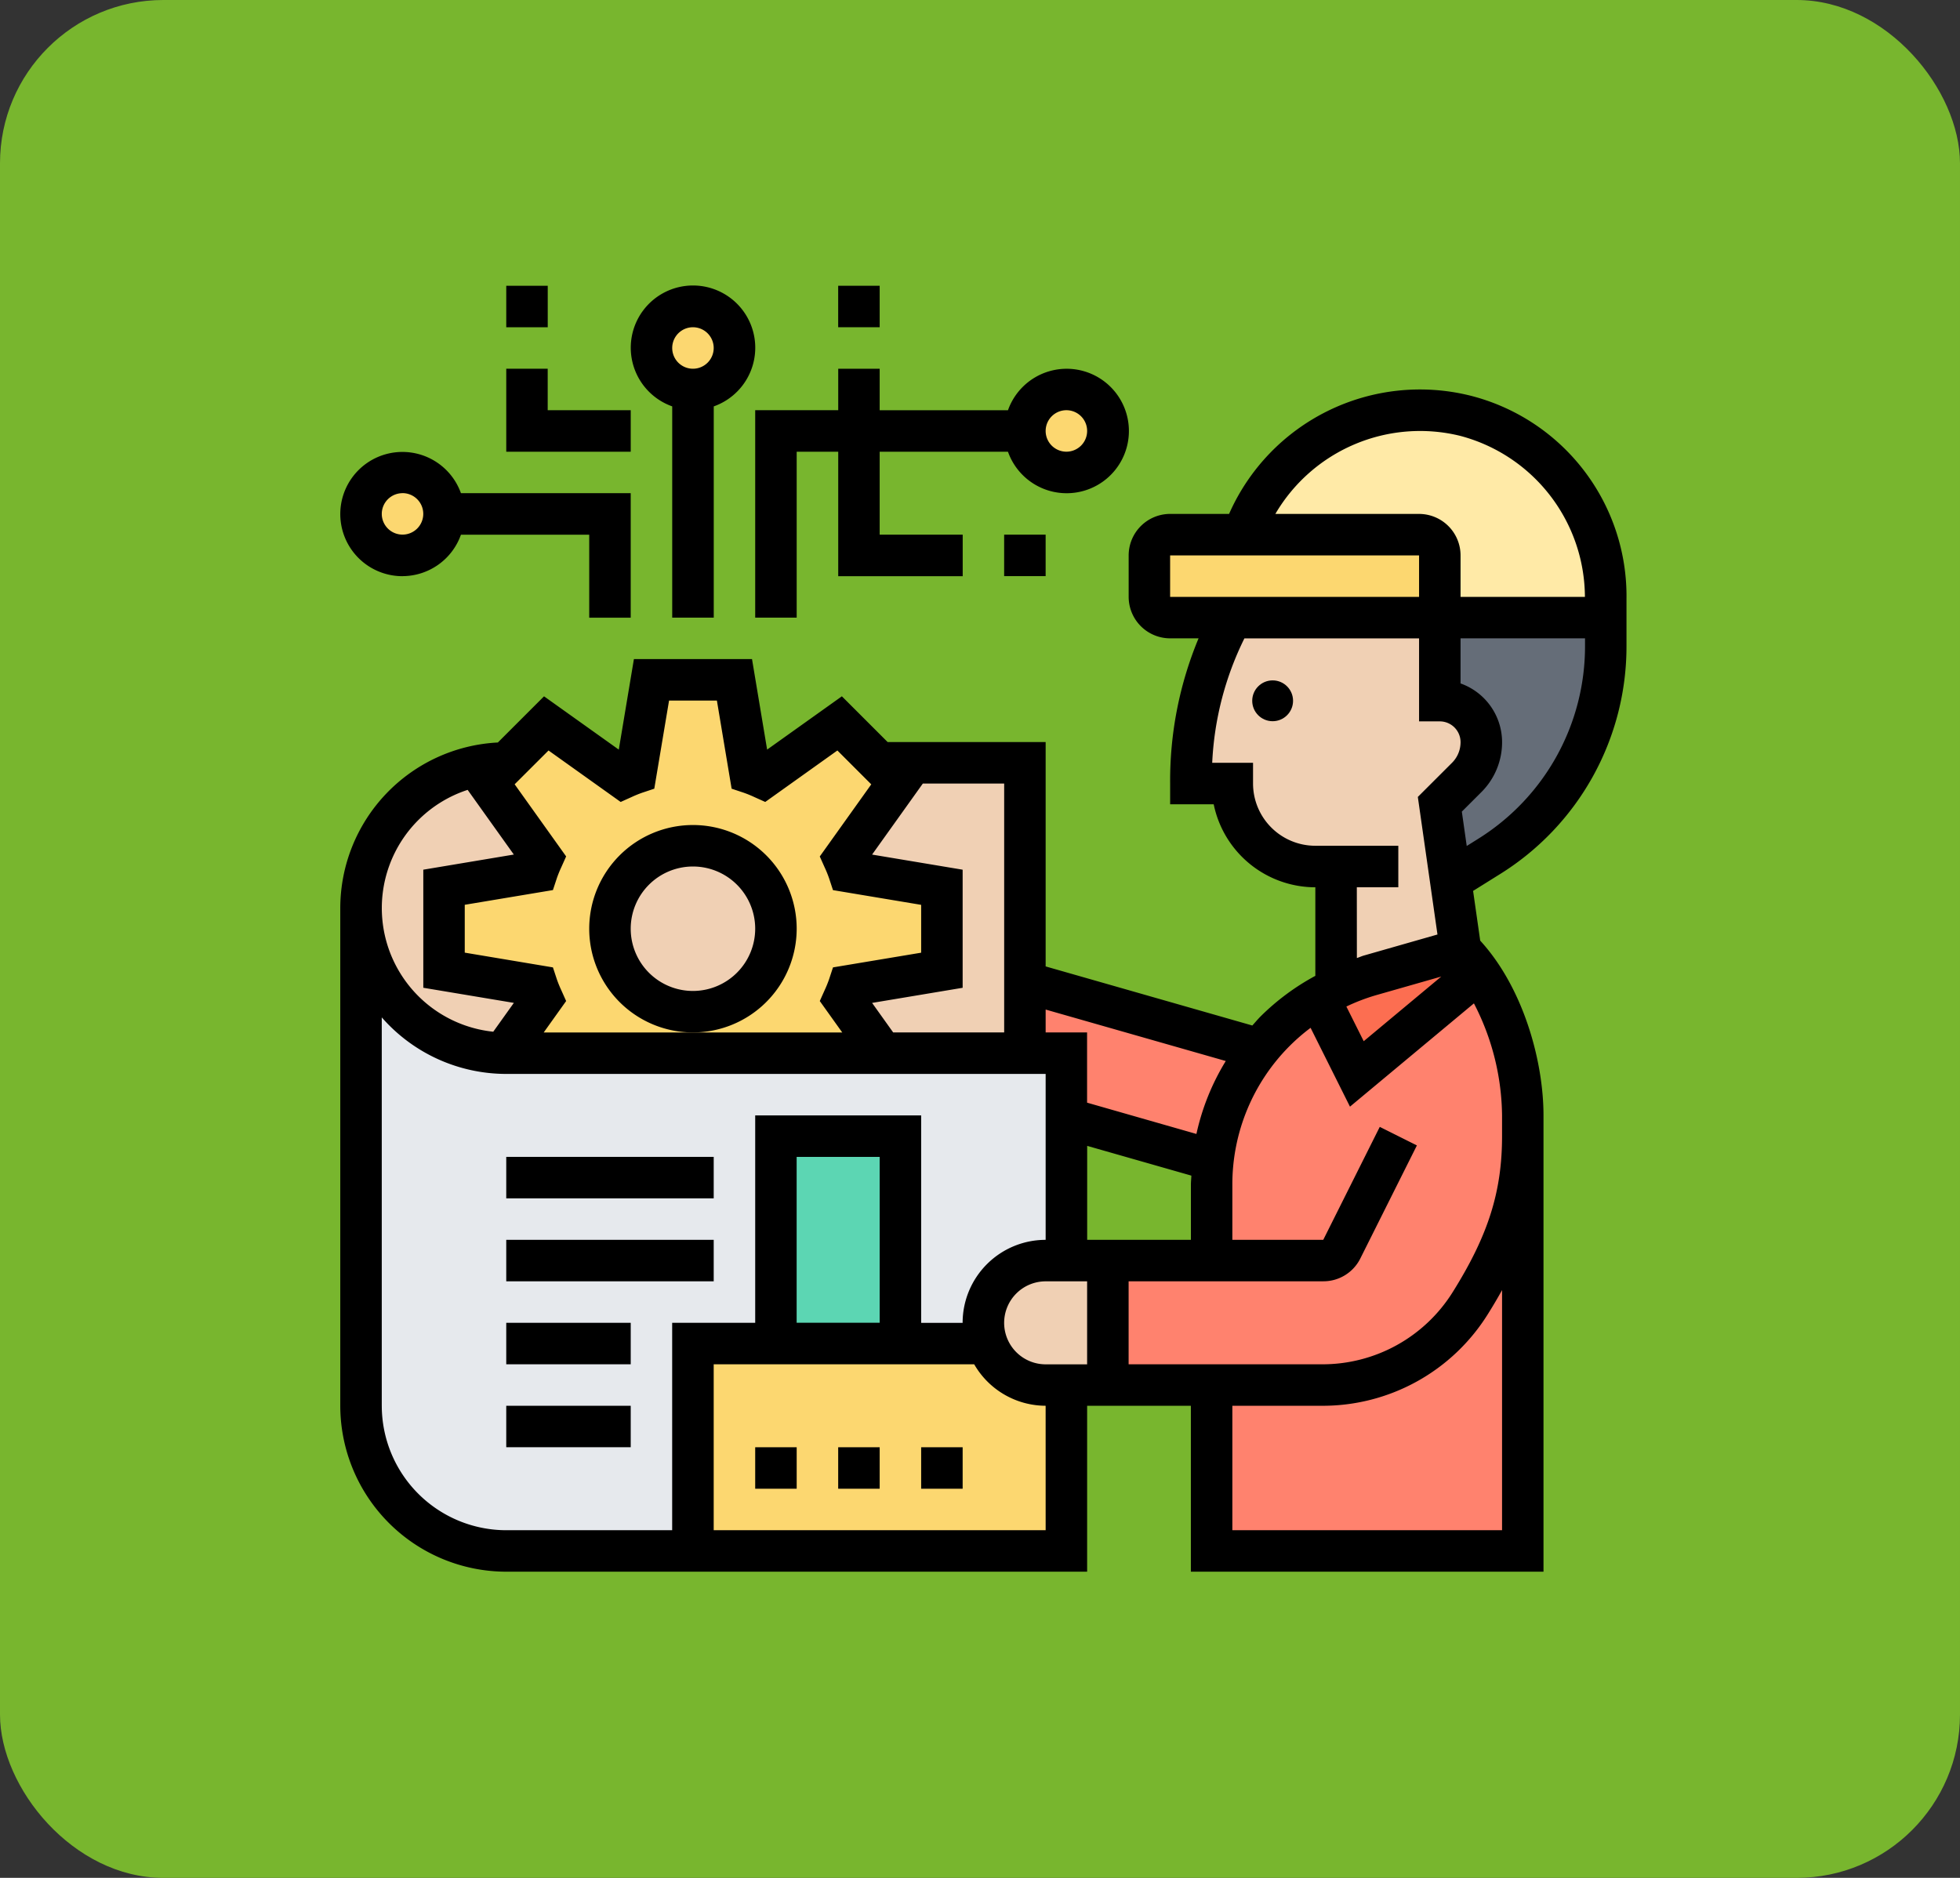 <svg xmlns="http://www.w3.org/2000/svg" width="144" height="138" viewBox="0 0 144 138">
  <rect x="0" y="0" width="144" height="138" fill="#333333" stroke="none"/>
  <g id="Grupo_1115280" data-name="Grupo 1115280" transform="translate(-4192 6309)">
    <rect id="Rectángulo_401557" data-name="Rectángulo 401557" width="144" height="138" rx="12" transform="translate(4192 -6309)" fill="#78b62e"/>
    <g id="ingenieria" transform="translate(4216 -6289)">
      <g id="Grupo_1115278" data-name="Grupo 1115278" transform="translate(2.524 2.524)">
        <g id="Grupo_1115259" data-name="Grupo 1115259" transform="translate(0 12.194)">
          <circle id="Elipse_11714" data-name="Elipse 11714" cx="3" cy="3" r="3" transform="translate(0.476 0.282)" fill="#fcd770"/>
        </g>
        <g id="Grupo_1115260" data-name="Grupo 1115260" transform="translate(48.774 6.097)">
          <circle id="Elipse_11715" data-name="Elipse 11715" cx="3" cy="3" r="3" transform="translate(-0.298 0.379)" fill="#fcd770"/>
        </g>
        <g id="Grupo_1115261" data-name="Grupo 1115261" transform="translate(21.339 0)">
          <circle id="Elipse_11716" data-name="Elipse 11716" cx="3" cy="3" r="3" transform="translate(0.137 0.476)" fill="#fcd770"/>
        </g>
        <g id="Grupo_1115262" data-name="Grupo 1115262" transform="translate(0 44.202)">
          <path id="Trazado_902555" data-name="Trazado 902555" d="M50.774,41.669h-38.1a.869.869,0,0,1-.2-.015A10.637,10.637,0,0,1,2,31V67.581A10.662,10.662,0,0,0,12.669,78.25H53.823V41.669Z" transform="translate(-2 -31)" fill="#e6e9ed"/>
        </g>
        <g id="Grupo_1115263" data-name="Grupo 1115263" transform="translate(24.387 76.21)">
          <path id="Trazado_902556" data-name="Trazado 902556" d="M18,67.242V52H39.613a4.325,4.325,0,0,0,1.067,1.707,4.562,4.562,0,0,0,3.231,1.341h1.524V67.242Z" transform="translate(-18 -52)" fill="#fcd770"/>
        </g>
        <g id="Grupo_1115264" data-name="Grupo 1115264" transform="translate(30.484 60.968)">
          <path id="Trazado_902557" data-name="Trazado 902557" d="M22,42h9.145V57.242H22Z" transform="translate(-22 -42)" fill="#5cd6b3"/>
        </g>
        <g id="Grupo_1115265" data-name="Grupo 1115265" transform="translate(18.29 39.629)">
          <circle id="Elipse_11717" data-name="Elipse 11717" cx="6" cy="6" r="6" transform="translate(0.186 -0.153)" fill="#f0d0b4"/>
        </g>
        <g id="Grupo_1115266" data-name="Grupo 1115266" transform="translate(0 33.532)">
          <path id="Trazado_902558" data-name="Trazado 902558" d="M8.1,39.242l6.844,1.143c.107.32.244.64.381.945l-2.85,3.993A10.663,10.663,0,0,1,12.669,24h.046L11.3,25.418l4.024,5.64c-.137.3-.274.625-.381.945L8.1,33.145Z" transform="translate(-2 -24)" fill="#f0d0b4"/>
        </g>
        <g id="Grupo_1115267" data-name="Grupo 1115267" transform="translate(35.453 33.532)">
          <path id="Trazado_902559" data-name="Trazado 902559" d="M38.581,40.111v5.228H28.125L25.26,41.33c.137-.3.274-.625.381-.945l6.844-1.143v-6.1L25.641,32c-.107-.32-.244-.64-.381-.945l4.024-5.64L27.866,24H38.581Z" transform="translate(-25.26 -24)" fill="#f0d0b4"/>
        </g>
        <g id="Grupo_1115268" data-name="Grupo 1115268" transform="translate(6.097 27.435)">
          <path id="Trazado_902560" data-name="Trazado 902560" d="M38.221,47.435H10.573a.869.869,0,0,1-.2-.015l2.85-3.993c-.137-.3-.274-.625-.381-.945L6,41.339v-6.1L12.844,34.1c.107-.32.244-.64.381-.945L9.2,27.514,10.618,26.1l2.9-2.9,5.64,4.024c.3-.137.625-.274.945-.381L21.242,20h6.1l1.143,6.844c.32.107.64.244.945.381l5.64-4.024,2.9,2.9,1.417,1.417-4.024,5.64c.137.3.274.625.381.945l6.844,1.143v6.1l-6.844,1.143c-.107.32-.244.64-.381.945ZM24.29,44.387a6.1,6.1,0,1,0-6.1-6.1A6.1,6.1,0,0,0,24.29,44.387Z" transform="translate(-6 -20)" fill="#fcd770"/>
        </g>
        <g id="Grupo_1115269" data-name="Grupo 1115269" transform="translate(62.492 60.968)">
          <path id="Trazado_902561" data-name="Trazado 902561" d="M65.863,42V72.484H43V60.29h8.109a12.864,12.864,0,0,0,10.913-6.051A26.806,26.806,0,0,0,64.887,48.4a20.289,20.289,0,0,0,.975-6.4Z" transform="translate(-43 -42)" fill="#ff826e"/>
        </g>
        <g id="Grupo_1115270" data-name="Grupo 1115270" transform="translate(54.871 48.896)">
          <path id="Trazado_902562" data-name="Trazado 902562" d="M68.484,44.627v1.524a20.289,20.289,0,0,1-.975,6.4,26.806,26.806,0,0,1-2.865,5.838A12.864,12.864,0,0,1,53.73,64.442H38V55.3h7.621V49.733a14.31,14.31,0,0,1,.107-1.814,16.048,16.048,0,0,1,1.113-4.313,15.844,15.844,0,0,1,2.271-3.856,16.783,16.783,0,0,1,1.2-1.341,15.48,15.48,0,0,1,3.17-2.454l2.8,5.624,8.978-7.5a19.508,19.508,0,0,1,3.216,10.547Z" transform="translate(-38 -34.08)" fill="#ff826e"/>
        </g>
        <g id="Grupo_1115271" data-name="Grupo 1115271" transform="translate(48.774 49.643)">
          <path id="Trazado_902563" data-name="Trazado 902563" d="M34,34.57l17.208,4.923a15.844,15.844,0,0,0-2.271,3.856,16.048,16.048,0,0,0-1.113,4.313L37.048,44.584V39.8H34Z" transform="translate(-34 -34.57)" fill="#ff826e"/>
        </g>
        <g id="Grupo_1115272" data-name="Grupo 1115272" transform="translate(70.357 47.25)">
          <path id="Trazado_902564" data-name="Trazado 902564" d="M59.942,34.646l-8.978,7.5-2.8-5.624a12.75,12.75,0,0,1,1.28-.671,14.226,14.226,0,0,1,2.469-.945L58.585,33A11.145,11.145,0,0,1,59.942,34.646Z" transform="translate(-48.16 -33)" fill="#fc6e51"/>
        </g>
        <g id="Grupo_1115273" data-name="Grupo 1115273" transform="translate(45.726 70.113)">
          <path id="Trazado_902565" data-name="Trazado 902565" d="M41.145,48v9.145H36.573A4.562,4.562,0,0,1,33.341,55.8,4.325,4.325,0,0,1,32.274,54.1,4.225,4.225,0,0,1,32,52.573,4.566,4.566,0,0,1,36.573,48h4.573Z" transform="translate(-32 -48)" fill="#f0d0b4"/>
        </g>
        <g id="Grupo_1115274" data-name="Grupo 1115274" transform="translate(79.258 22.863)">
          <path id="Trazado_902566" data-name="Trazado 902566" d="M66.194,17v2.058a18.3,18.3,0,0,1-8.6,15.516l-2.8,1.738L54,30.718l1.966-1.966a3.668,3.668,0,0,0,1.082-2.606A3.071,3.071,0,0,0,54,23.1V17Z" transform="translate(-54 -17)" fill="#656d78"/>
        </g>
        <g id="Grupo_1115275" data-name="Grupo 1115275" transform="translate(64.793 7.62)">
          <path id="Trazado_902567" data-name="Trazado 902567" d="M71.168,20.886v1.357H58.975V17.67a1.529,1.529,0,0,0-1.524-1.524H44.51a13.719,13.719,0,0,1,26.658,4.74Z" transform="translate(-44.51 -6.999)" fill="#ffeaa7"/>
        </g>
        <g id="Grupo_1115276" data-name="Grupo 1115276" transform="translate(57.919 16.766)">
          <path id="Trazado_902568" data-name="Trazado 902568" d="M61.339,14.524V19.1H41.524A1.529,1.529,0,0,1,40,17.573V14.524A1.529,1.529,0,0,1,41.524,13h18.29A1.529,1.529,0,0,1,61.339,14.524Z" transform="translate(-40 -13)" fill="#fcd770"/>
        </g>
        <g id="Grupo_1115277" data-name="Grupo 1115277" transform="translate(60.968 22.863)">
          <path id="Trazado_902569" data-name="Trazado 902569" d="M61.083,36.312l.732,5.076-6.676,1.905a14.226,14.226,0,0,0-2.469.945V35.29H51.145a6.089,6.089,0,0,1-6.1-6.1H42A23.455,23.455,0,0,1,45.048,17H60.29v6.1a3.071,3.071,0,0,1,3.048,3.048,3.668,3.668,0,0,1-1.082,2.606L60.29,30.718Z" transform="translate(-42 -17)" fill="#f0d0b4"/>
        </g>
      </g>
      <g id="Grupo_1115279" data-name="Grupo 1115279" transform="translate(1 1)">
        <circle id="Elipse_11718" data-name="Elipse 11718" cx="1.5" cy="1.5" r="1.5" transform="translate(67 29)"/>
        <path id="Trazado_902570" data-name="Trazado 902570" d="M84.033,6.452A15.327,15.327,0,0,0,66.3,15.141h-4.33a3.051,3.051,0,0,0-3.048,3.048v3.048a3.051,3.051,0,0,0,3.048,3.048h2.088a27.171,27.171,0,0,0-2.088,10.669V36.48h3.2a7.634,7.634,0,0,0,7.467,6.1v6.508a17.488,17.488,0,0,0-4.01,2.968c-.218.218-.413.454-.619.681L52.823,48.395V31.907H41.214l-3.362-3.362L32.36,32.462l-1.11-6.652H22.573l-1.111,6.653-5.492-3.917-3.393,3.393A12.2,12.2,0,0,0,1,44.1V80.682A12.208,12.208,0,0,0,13.194,92.875H55.871V80.682h7.621V92.875H89.4V59.343c0-3.951-1.456-9.352-4.65-12.844l-.523-3.653,1.957-1.222a19.709,19.709,0,0,0,9.313-16.8V21.412A15.2,15.2,0,0,0,84.034,6.452Zm-.715,2.963a12.3,12.3,0,0,1,9.125,11.823H83.306V18.19a3.051,3.051,0,0,0-3.048-3.048H69.7A12.322,12.322,0,0,1,83.319,9.415ZM61.968,18.19h18.29v3.048H61.968ZM75.685,42.577h3.048V39.528h-6.1a4.578,4.578,0,0,1-4.573-4.573V33.432h-3a23,23,0,0,1,2.366-9.145H80.258v6.1h1.524a1.526,1.526,0,0,1,1.524,1.524,2.135,2.135,0,0,1-.631,1.524L80.167,35.94,81.61,46.049l-5.4,1.544c-.178.05-.344.13-.521.186Zm1.358,7.947,4.848-1.385-5.7,4.752-1.274-2.548A14.363,14.363,0,0,1,77.044,50.524ZM66.057,55.346A17.285,17.285,0,0,0,63.9,60.707l-8.033-2.3V53.246H52.823V51.565ZM49.774,74.585a3.051,3.051,0,0,1,3.048-3.048h3.048v6.1H52.823A3.051,3.051,0,0,1,49.774,74.585Zm6.1-6.1V61.582l7.655,2.187c-.009.226-.034.451-.034.68v4.039ZM43.8,34.956h5.976v18.29H41.621l-1.549-2.17,6.653-1.111V41.287l-6.653-1.111Zm-27.5-2.43,5.3,3.783.8-.36a8.423,8.423,0,0,1,.8-.325l.87-.29,1.085-6.476H28.67l1.082,6.476.87.29a8.262,8.262,0,0,1,.8.325l.8.36,5.3-3.783,2.489,2.489-3.783,5.3.358.8a8.5,8.5,0,0,1,.325.8l.288.873,6.478,1.082v3.516L37.2,48.466l-.288.873a8.5,8.5,0,0,1-.325.8l-.358.8,1.651,2.311H15.945l1.649-2.311-.358-.8a8.5,8.5,0,0,1-.325-.8l-.288-.873-6.478-1.084V43.866l6.478-1.082.288-.873a8.5,8.5,0,0,1,.325-.8l.358-.8-3.783-5.3Zm-5.943,2.894,3.394,4.754L7.1,41.286v8.677l6.653,1.111-1.514,2.12a9.136,9.136,0,0,1-1.879-17.774ZM4.048,80.682V52.14a12.156,12.156,0,0,0,9.145,4.155H52.823V68.488a6.1,6.1,0,0,0-6.1,6.1H43.677V59.343H31.484V74.585h-6.1V89.827H13.194a9.154,9.154,0,0,1-9.145-9.145Zm36.581-6.1h-6.1V62.391h6.1ZM52.823,89.827H28.435V77.633H47.573a6.077,6.077,0,0,0,5.249,3.048Zm33.532,0H66.54V80.682h6.589a14.3,14.3,0,0,0,12.2-6.761q.556-.889,1.027-1.741Zm0-28.96c0,4.073-1.012,7.28-3.611,11.438a11.275,11.275,0,0,1-9.615,5.329H58.919v-6.1h14.3a3.03,3.03,0,0,0,2.727-1.684l4.152-8.3-2.727-1.364-4.152,8.3H66.54V64.449a14.387,14.387,0,0,1,4.242-10.241,14.179,14.179,0,0,1,1.506-1.3L75.182,58.7l9.106-7.589a18.264,18.264,0,0,1,2.067,8.234ZM84.572,39.036l-.812.508L83.4,37.019l1.433-1.431a5.169,5.169,0,0,0,1.524-3.681A4.581,4.581,0,0,0,83.306,27.6V24.286h9.145v.532a16.674,16.674,0,0,1-7.88,14.218Z" transform="translate(-1 1.625)"/>
        <path id="Trazado_902571" data-name="Trazado 902571" d="M29,57h3.048v3.048H29Z" transform="translate(13.677 28.355)"/>
        <path id="Trazado_902572" data-name="Trazado 902572" d="M25,57h3.048v3.048H25Z" transform="translate(11.581 28.355)"/>
        <path id="Trazado_902573" data-name="Trazado 902573" d="M21,57h3.048v3.048H21Z" transform="translate(9.484 28.355)"/>
        <path id="Trazado_902574" data-name="Trazado 902574" d="M9,47H24.242v3.048H9Z" transform="translate(3.194 23.113)"/>
        <path id="Trazado_902575" data-name="Trazado 902575" d="M9,43H24.242v3.048H9Z" transform="translate(3.194 21.016)"/>
        <path id="Trazado_902576" data-name="Trazado 902576" d="M9,51h9.145v3.048H9Z" transform="translate(3.194 25.21)"/>
        <path id="Trazado_902577" data-name="Trazado 902577" d="M9,55h9.145v3.048H9Z" transform="translate(3.194 27.306)"/>
        <path id="Trazado_902578" data-name="Trazado 902578" d="M18.048,9.865V25.387H21.1V9.865a4.573,4.573,0,1,0-3.048,0Zm1.524-5.816a1.524,1.524,0,1,1-1.524,1.524A1.526,1.526,0,0,1,19.573,4.048Z" transform="translate(6.339 -1)"/>
        <path id="Trazado_902579" data-name="Trazado 902579" d="M5.573,18.145A4.566,4.566,0,0,0,9.865,15.1H19.29v6.1h3.048V12.048H9.865a4.565,4.565,0,1,0-4.292,6.1Zm0-6.1a1.524,1.524,0,1,1-1.524,1.524A1.526,1.526,0,0,1,5.573,12.048Z" transform="translate(-1 3.194)"/>
        <path id="Trazado_902580" data-name="Trazado 902580" d="M21,8.048V23.29h3.048V11.1H27.1v9.145h9.145V17.194h-6.1V11.1h9.426a4.573,4.573,0,1,0,0-3.048H30.145V5H27.1V8.048Zm22.863,0a1.524,1.524,0,1,1-1.524,1.524A1.526,1.526,0,0,1,43.863,8.048Z" transform="translate(9.484 1.097)"/>
        <path id="Trazado_902581" data-name="Trazado 902581" d="M18.145,8.048h-6.1V5H9v6.1h9.145Z" transform="translate(3.194 1.097)"/>
        <path id="Trazado_902582" data-name="Trazado 902582" d="M9,1h3.048V4.048H9Z" transform="translate(3.194 -1)"/>
        <path id="Trazado_902583" data-name="Trazado 902583" d="M28.242,34.621a7.621,7.621,0,1,0-7.621,7.621A7.63,7.63,0,0,0,28.242,34.621Zm-7.621,4.573a4.573,4.573,0,1,1,4.573-4.573A4.578,4.578,0,0,1,20.621,39.194Z" transform="translate(5.29 12.629)"/>
        <path id="Trazado_902584" data-name="Trazado 902584" d="M25,1h3.048V4.048H25Z" transform="translate(11.581 -1)"/>
        <path id="Trazado_902585" data-name="Trazado 902585" d="M33,13h3.048v3.048H33Z" transform="translate(15.774 5.29)"/>
      </g>
    </g>
  </g>
</svg>

